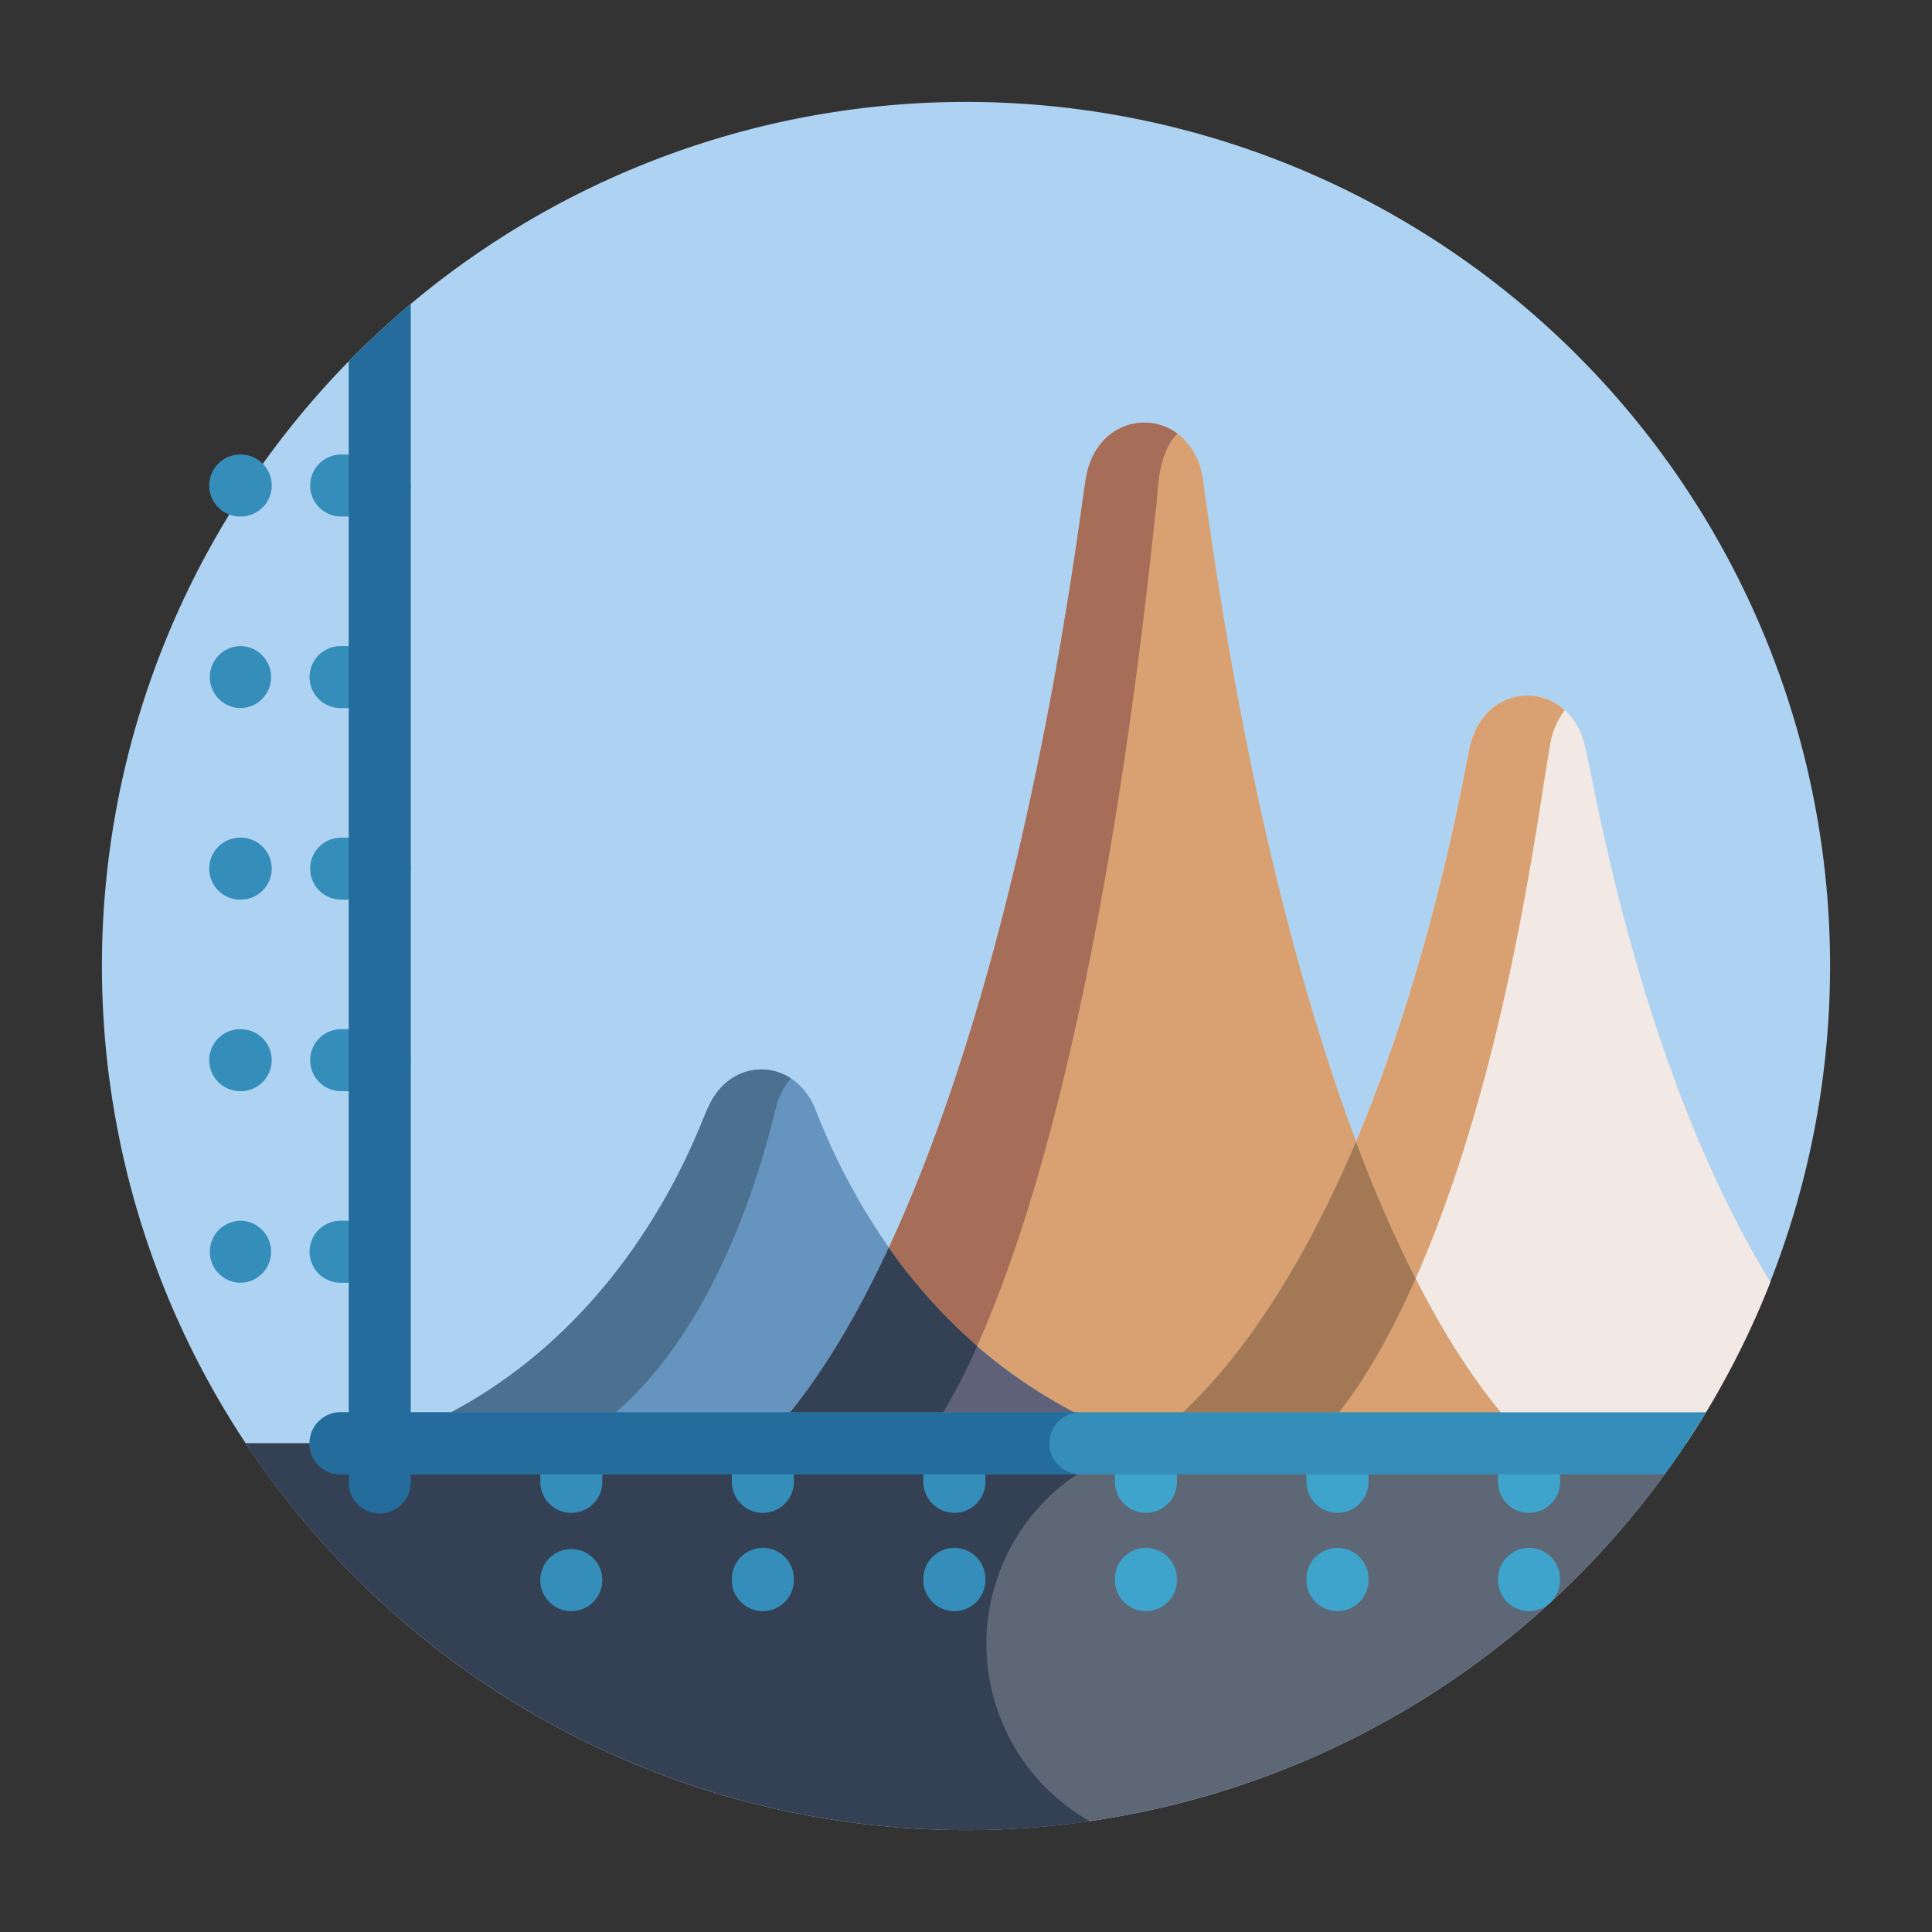 <svg id="Grupo_56137" data-name="Grupo 56137" xmlns="http://www.w3.org/2000/svg" width="165.553" height="165.553" viewBox="0 0 165.553 165.553">
  <rect x="0" y="0" width="165.553" height="165.553" fill="#333333" stroke="none"/>
  <rect id="Rectángulo_5435" data-name="Rectángulo 5435" width="165.553" height="165.553" fill="#5e6178" opacity="0"/>
  <g id="surface1" transform="translate(8.734 8.734)">
    <path id="Trazado_102260" data-name="Trazado 102260" d="M460.364,4800.516a74.042,74.042,0,1,1-74.042-74.042A74.042,74.042,0,0,1,460.364,4800.516Z" transform="translate(-312.28 -4726.474)" fill="#aed3f2"/>
    <path id="Trazado_102261" data-name="Trazado 102261" d="M327.16,4865.331a74.049,74.049,0,0,0,123.45,0Z" transform="translate(-314.843 -4750.391)" fill="#5d6776"/>
    <path id="Trazado_102262" data-name="Trazado 102262" d="M390.634,4882.515a17.475,17.475,0,0,1,14.32-17.184H327.16a74.155,74.155,0,0,0,72.34,32.388A17.462,17.462,0,0,1,390.634,4882.515Z" transform="translate(-314.843 -4750.391)" fill="#344154"/>
    <path id="Trazado_102263" data-name="Trazado 102263" d="M378.374,4830.055c-1.817-4.512-7.317-4.58-9.215-.113-.564.855-7,21.479-28.118,28.724h32.826c3.835-3.93,7.459-9.6,10.8-16.77A56.353,56.353,0,0,1,378.374,4830.055Z" transform="translate(-317.234 -4743.726)" fill="#6595bf"/>
    <path id="Trazado_102264" data-name="Trazado 102264" d="M374.993,4829.942a5.836,5.836,0,0,1,1.28-2.543c-2.393-1.567-5.721-.733-7.113,2.543-.564.855-7,21.479-28.118,28.724h16.412C370.538,4851.47,374.7,4830.665,374.993,4829.942Z" transform="translate(-317.234 -4743.725)" fill="#4c708f"/>
    <path id="Trazado_102265" data-name="Trazado 102265" d="M433.774,4821.26c-5.541-14.779-10.058-34.085-13.089-56.564-.9-6.669-9.148-6.709-10.095-.05-.379,1.95-4.633,39.454-16.851,65.718a44.19,44.19,0,0,0,22.033,16.77C422.583,4842.129,428.732,4833.186,433.774,4821.26Z" transform="translate(-326.31 -4732.193)" fill="#d9a171"/>
    <path id="Trazado_102266" data-name="Trazado 102266" d="M391.494,4845.072c-3.336,7.171-6.961,12.84-10.795,16.77h32.828A44.188,44.188,0,0,1,391.494,4845.072Z" transform="translate(-324.064 -4746.901)" fill="#5e6178"/>
    <path id="Trazado_102267" data-name="Trazado 102267" d="M394.454,4861.842a48.864,48.864,0,0,0,4.61-8.345,47.986,47.986,0,0,1-7.572-8.425c-3.337,7.171-6.961,12.84-10.8,16.77h13.757Z" transform="translate(-324.064 -4746.901)" fill="#344154"/>
    <path id="Trazado_102268" data-name="Trazado 102268" d="M401.311,4838.788c8.536-19.108,13.09-50.389,15.252-71.218.314-1.734.028-5.032,1.91-6.954-2.788-2.069-7.2-.737-7.882,4.029-.379,1.95-4.633,39.454-16.852,65.718A47.932,47.932,0,0,0,401.311,4838.788Z" transform="translate(-326.31 -4732.192)" fill="#a66d58"/>
    <path id="Trazado_102269" data-name="Trazado 102269" d="M477.613,4838.185c-11.251-18.369-15.067-42.706-15.824-45.591-1.165-6.2-8.75-6.248-9.977-.068-.347,1.444-3.035,17.816-9.709,33.6,4.378,11.673,9.394,20.522,14.825,25.873h13.478A73.8,73.8,0,0,0,477.613,4838.185Z" transform="translate(-334.64 -4737.057)" fill="#f2e9e4"/>
    <path id="Trazado_102270" data-name="Trazado 102270" d="M420.358,4859.948h32.826c-5.431-5.351-10.447-14.2-14.825-25.874C433.317,4846,427.167,4854.944,420.358,4859.948Z" transform="translate(-330.895 -4745.007)" fill="#d9a171"/>
    <path id="Trazado_102271" data-name="Trazado 102271" d="M434.591,4859.948c3.184-3.188,6.171-7.977,8.877-14.114a116.151,116.151,0,0,1-5.109-11.759c-5.042,11.926-11.191,20.869-18,25.874h14.233Z" transform="translate(-330.895 -4745.007)" fill="#a37955"/>
    <path id="Trazado_102272" data-name="Trazado 102272" d="M458.676,4792.526a6.868,6.868,0,0,1,1.313-3.354c-2.672-2.43-7.246-1.327-8.176,3.354-.347,1.444-3.035,17.816-9.709,33.6a116.189,116.189,0,0,0,5.109,11.759C454.956,4820.324,457.606,4798.569,458.676,4792.526Z" transform="translate(-334.64 -4737.057)" fill="#d9a171"/>
    <path id="Trazado_102273" data-name="Trazado 102273" d="M339.8,4768.29h-3.307a2.656,2.656,0,1,1,0-5.313H339.8a2.656,2.656,0,0,1,0,5.313Z" transform="translate(-315.993 -4732.761)" fill="#358eba"/>
    <path id="Trazado_102274" data-name="Trazado 102274" d="M339.8,4788.12h-3.307a2.657,2.657,0,1,1,0-5.313H339.8a2.657,2.657,0,0,1,0,5.313Z" transform="translate(-315.993 -4736.177)" fill="#358eba"/>
    <path id="Trazado_102275" data-name="Trazado 102275" d="M339.8,4807.948h-3.307a2.657,2.657,0,1,1,0-5.314H339.8a2.657,2.657,0,0,1,0,5.314Z" transform="translate(-315.993 -4739.592)" fill="#358eba"/>
    <path id="Trazado_102276" data-name="Trazado 102276" d="M339.8,4827.776h-3.307a2.656,2.656,0,1,1,0-5.313H339.8a2.656,2.656,0,0,1,0,5.313Z" transform="translate(-315.993 -4743.007)" fill="#358eba"/>
    <path id="Trazado_102277" data-name="Trazado 102277" d="M339.8,4847.606h-3.307a2.657,2.657,0,1,1,0-5.313H339.8a2.657,2.657,0,0,1,0,5.313Z" transform="translate(-315.993 -4746.422)" fill="#358eba"/>
    <path id="Trazado_102278" data-name="Trazado 102278" d="M326.087,4768.29h-.041a2.656,2.656,0,0,1,0-5.313h.041a2.656,2.656,0,0,1,0,5.313Z" transform="translate(-314.194 -4732.761)" fill="#358eba"/>
    <path id="Trazado_102279" data-name="Trazado 102279" d="M326.087,4788.12h-.041a2.657,2.657,0,0,1,0-5.313h.041a2.657,2.657,0,0,1,0,5.313Z" transform="translate(-314.194 -4736.177)" fill="#358eba"/>
    <path id="Trazado_102280" data-name="Trazado 102280" d="M326.087,4807.948h-.041a2.657,2.657,0,0,1,0-5.314h.041a2.657,2.657,0,0,1,0,5.314Z" transform="translate(-314.194 -4739.592)" fill="#358eba"/>
    <path id="Trazado_102281" data-name="Trazado 102281" d="M326.087,4827.776h-.041a2.656,2.656,0,0,1,0-5.313h.041a2.656,2.656,0,0,1,0,5.313Z" transform="translate(-314.194 -4743.007)" fill="#358eba"/>
    <path id="Trazado_102282" data-name="Trazado 102282" d="M326.087,4847.606h-.041a2.657,2.657,0,0,1,0-5.313h.041a2.657,2.657,0,0,1,0,5.313Z" transform="translate(-314.194 -4746.422)" fill="#358eba"/>
    <path id="Trazado_102283" data-name="Trazado 102283" d="M360.317,4870.741a2.656,2.656,0,0,1-2.657-2.656v-3.308a2.657,2.657,0,0,1,5.313,0v3.308A2.655,2.655,0,0,1,360.317,4870.741Z" transform="translate(-320.096 -4749.838)" fill="#358eba"/>
    <path id="Trazado_102284" data-name="Trazado 102284" d="M380.146,4870.741a2.655,2.655,0,0,1-2.656-2.656v-3.308a2.657,2.657,0,0,1,5.313,0v3.308A2.656,2.656,0,0,1,380.146,4870.741Z" transform="translate(-323.512 -4749.838)" fill="#358eba"/>
    <path id="Trazado_102285" data-name="Trazado 102285" d="M399.975,4870.741a2.656,2.656,0,0,1-2.656-2.656v-3.308a2.657,2.657,0,0,1,5.313,0v3.308A2.656,2.656,0,0,1,399.975,4870.741Z" transform="translate(-326.927 -4749.838)" fill="#358eba"/>
    <path id="Trazado_102286" data-name="Trazado 102286" d="M419.805,4870.741a2.656,2.656,0,0,1-2.657-2.656v-3.308a2.657,2.657,0,0,1,5.313,0v3.308A2.656,2.656,0,0,1,419.805,4870.741Z" transform="translate(-330.342 -4749.838)" fill="#3ea4cc"/>
    <path id="Trazado_102287" data-name="Trazado 102287" d="M439.634,4870.741a2.656,2.656,0,0,1-2.657-2.656v-3.308a2.657,2.657,0,0,1,5.314,0v3.308A2.656,2.656,0,0,1,439.634,4870.741Z" transform="translate(-333.757 -4749.838)" fill="#3ea4cc"/>
    <path id="Trazado_102288" data-name="Trazado 102288" d="M459.463,4870.741a2.655,2.655,0,0,1-2.656-2.656v-3.308a2.657,2.657,0,0,1,5.313,0v3.308A2.656,2.656,0,0,1,459.463,4870.741Z" transform="translate(-337.173 -4749.838)" fill="#3ea4cc"/>
    <path id="Trazado_102289" data-name="Trazado 102289" d="M360.315,4881.59a2.657,2.657,0,0,1-2.657-2.657v-.054a2.658,2.658,0,0,1,5.315,0v.054A2.657,2.657,0,0,1,360.315,4881.59Z" transform="translate(-320.096 -4752.267)" fill="#358eba"/>
    <path id="Trazado_102290" data-name="Trazado 102290" d="M380.146,4881.59a2.657,2.657,0,0,1-2.657-2.657v-.054a2.657,2.657,0,1,1,5.313,0v.054A2.657,2.657,0,0,1,380.146,4881.59Z" transform="translate(-323.511 -4752.267)" fill="#358eba"/>
    <path id="Trazado_102291" data-name="Trazado 102291" d="M399.975,4881.59a2.657,2.657,0,0,1-2.658-2.657v-.054a2.657,2.657,0,1,1,5.313,0v.054A2.655,2.655,0,0,1,399.975,4881.59Z" transform="translate(-326.927 -4752.267)" fill="#358eba"/>
    <path id="Trazado_102292" data-name="Trazado 102292" d="M419.8,4881.59a2.655,2.655,0,0,1-2.655-2.657v-.054a2.657,2.657,0,1,1,5.313,0v.054A2.657,2.657,0,0,1,419.8,4881.59Z" transform="translate(-330.342 -4752.267)" fill="#3ea4cc"/>
    <path id="Trazado_102293" data-name="Trazado 102293" d="M439.632,4881.59a2.656,2.656,0,0,1-2.655-2.657v-.054a2.657,2.657,0,1,1,5.313,0v.054A2.657,2.657,0,0,1,439.632,4881.59Z" transform="translate(-333.757 -4752.267)" fill="#3ea4cc"/>
    <path id="Trazado_102294" data-name="Trazado 102294" d="M459.461,4881.59a2.657,2.657,0,0,1-2.656-2.657v-.054a2.657,2.657,0,1,1,5.313,0v.054A2.657,2.657,0,0,1,459.461,4881.59Z" transform="translate(-337.173 -4752.267)" fill="#3ea4cc"/>
    <path id="Trazado_102295" data-name="Trazado 102295" d="M453.447,4862.122H336.493a2.657,2.657,0,1,0,0,5.313H449.911Q451.788,4864.86,453.447,4862.122Z" transform="translate(-315.993 -4749.838)" fill="#358eba"/>
    <path id="Trazado_102296" data-name="Trazado 102296" d="M397.176,4864.778a2.656,2.656,0,0,1,2.657-2.656h-63.34a2.657,2.657,0,1,0,0,5.313h63.34A2.657,2.657,0,0,1,397.176,4864.778Z" transform="translate(-315.993 -4749.838)" fill="#236c9b"/>
    <path id="Trazado_102297" data-name="Trazado 102297" d="M337.831,4752.313v96.011a2.657,2.657,0,1,0,5.313,0V4747.391Q340.368,4749.723,337.831,4752.313Z" transform="translate(-316.681 -4730.077)" fill="#236c9b"/>
  </g>
</svg>

